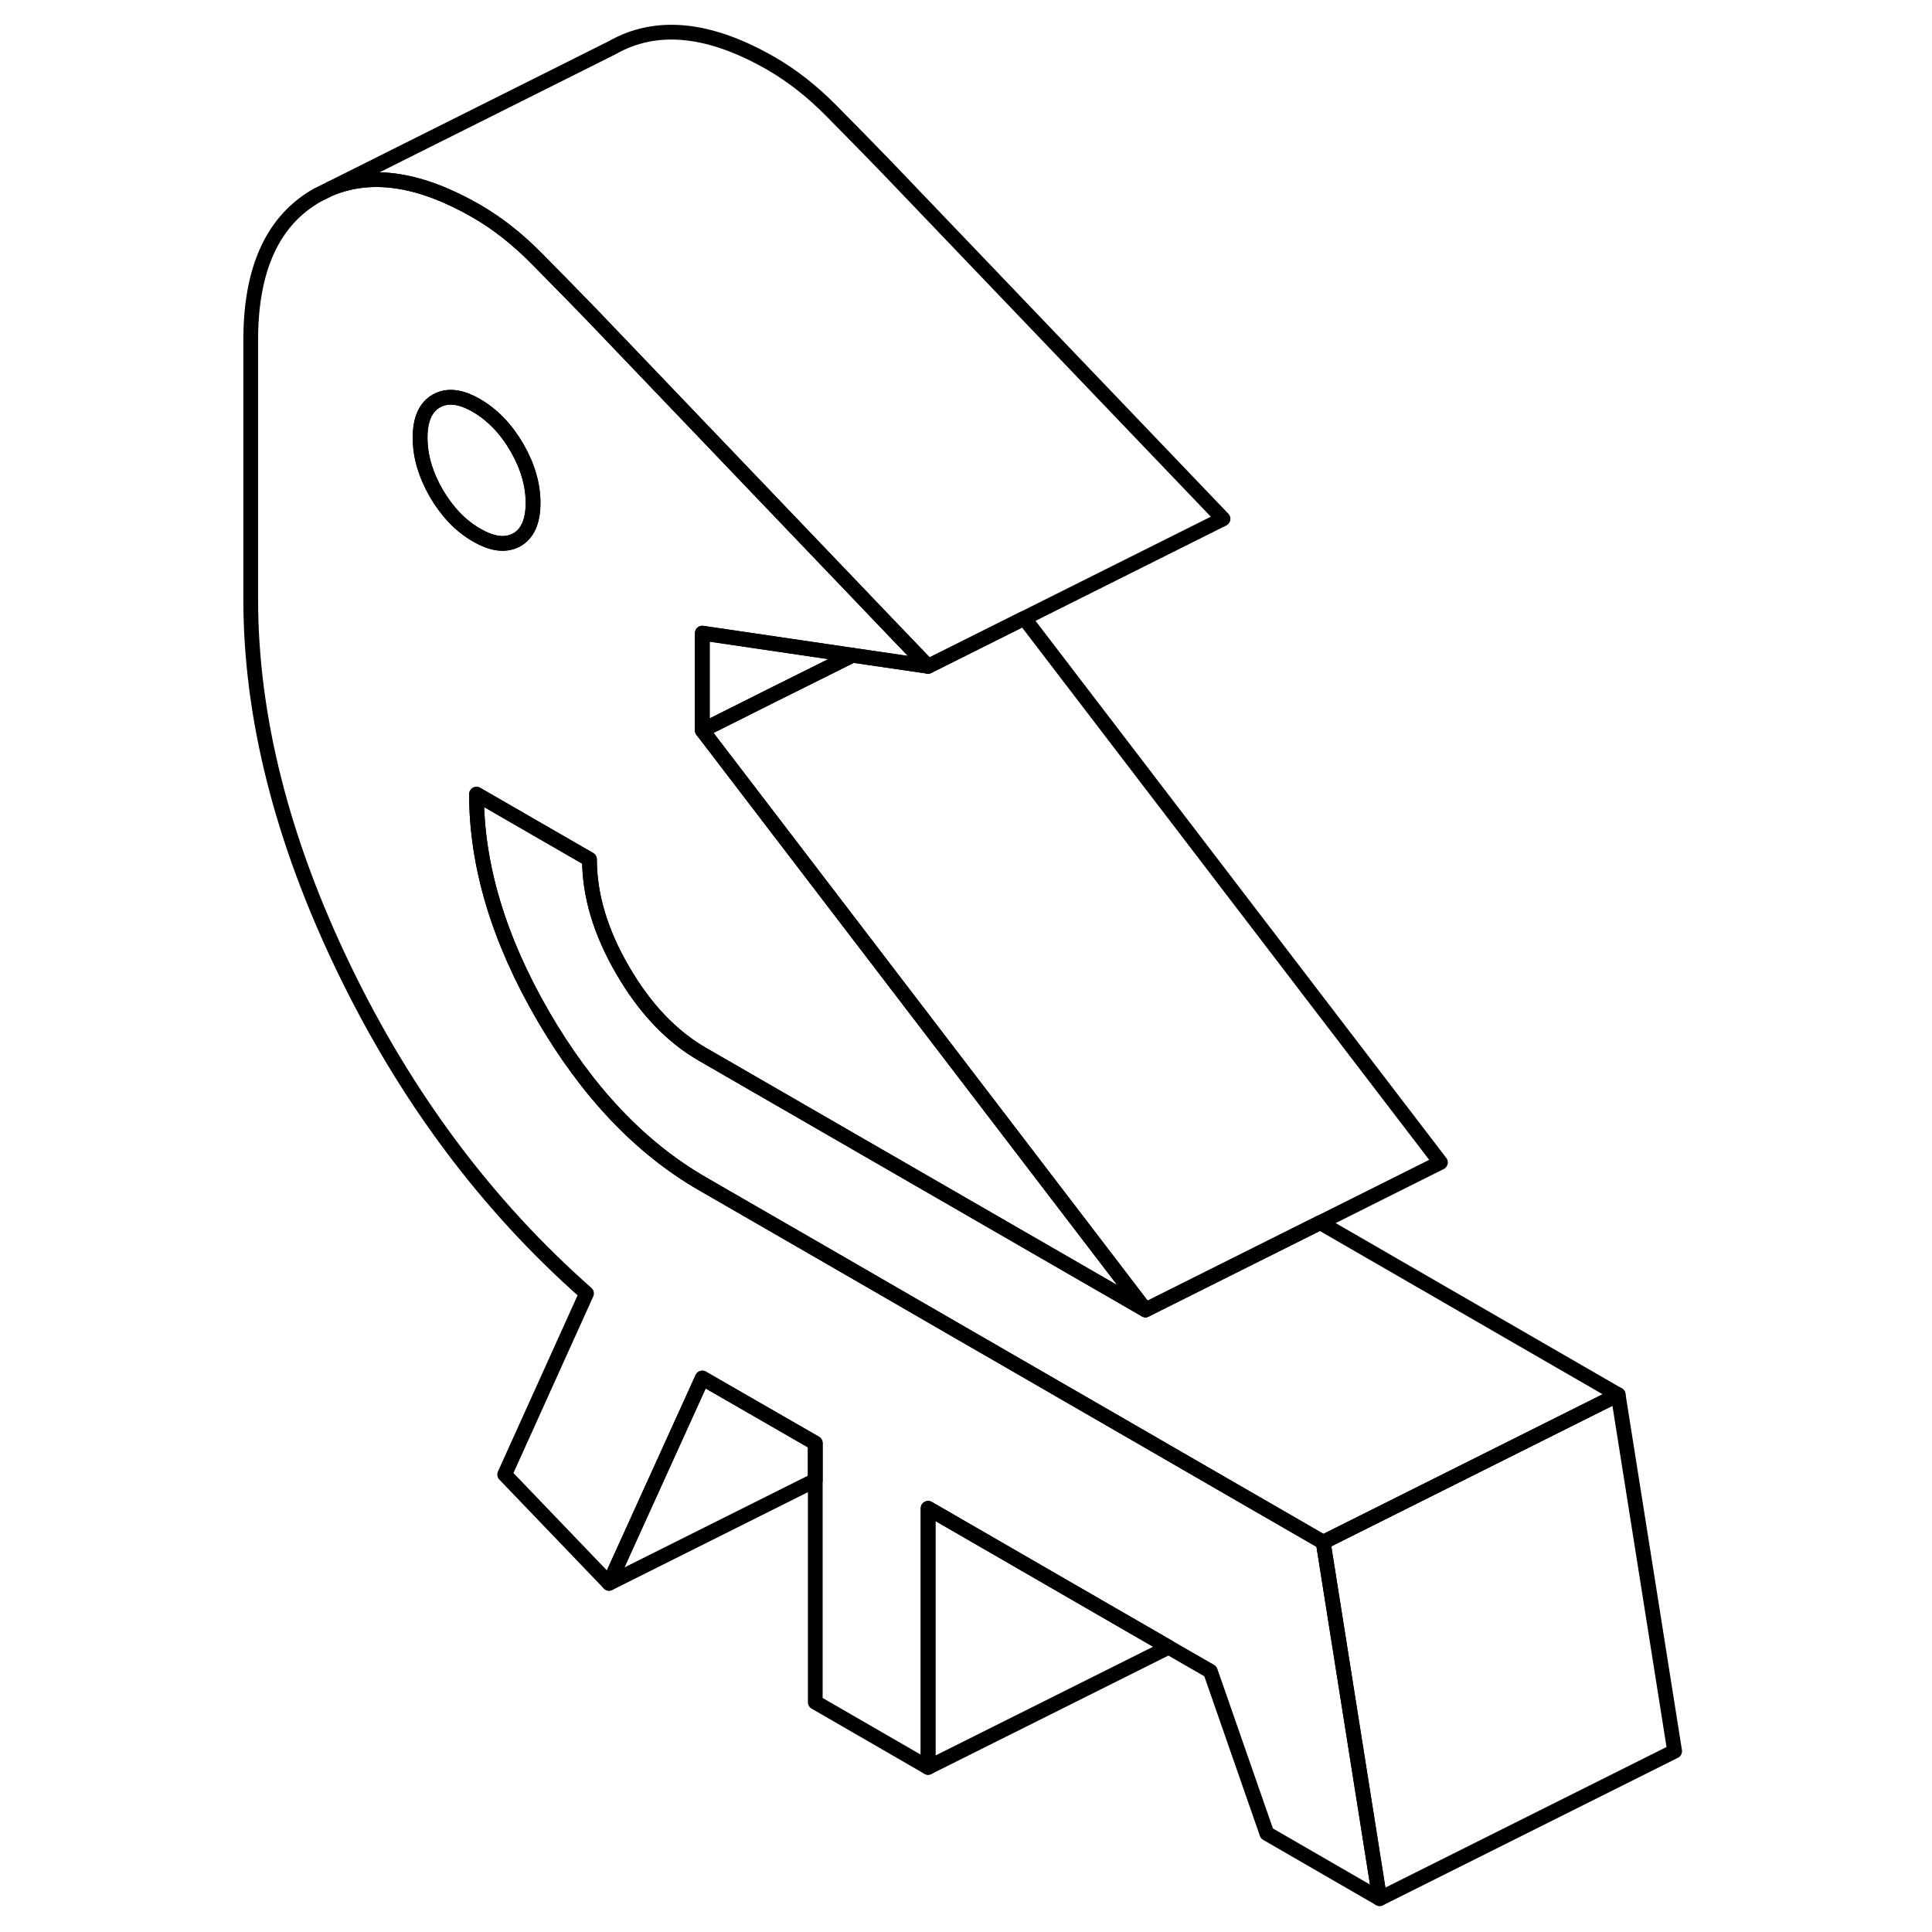 <svg width="24" height="24" viewBox="0 0 101 131" fill="none" xmlns="http://www.w3.org/2000/svg" stroke-width="1px" stroke-linecap="round" stroke-linejoin="round">
    <path d="M74.72 104.57L67.93 100.65L60.28 96.23L49.61 90.07L41.34 85.29L32.62 80.26C28.41 77.83 24.81 74.03 21.81 68.86C18.81 63.68 17.31 58.68 17.31 53.85L24.97 58.27C24.97 60.69 25.71 63.19 27.21 65.77C28.71 68.36 30.51 70.26 32.62 71.48L44.49 78.33L62.67 88.82L32.62 49.52V42.93L42.81 44.43L47.93 45.18L45.78 42.94L25.16 21.38C24.1 20.29 23.05 19.21 22 18.15C21.78 17.92 21.55 17.689 21.33 17.47C20.05 16.18 18.71 15.13 17.31 14.32C13.53 12.14 10.25 11.63 7.45 12.77L7.33 12.83L6.5 13.24C3.5 14.95 2 18.22 2 23.05V40.62C2 48.6 4.11 56.95 8.32 65.68C12.53 74.4 18.01 81.74 24.77 87.7L19.22 99.98L26.3 107.36L32.62 93.44L40.28 97.85V115.42L47.93 119.84V102.27L64.24 111.69L67.07 113.32L70.9 124.32L78.55 128.74L74.72 104.57ZM14.59 33.45C13.86 32.18 13.49 30.93 13.49 29.68C13.49 28.43 13.86 27.61 14.59 27.19C15.33 26.77 16.24 26.87 17.32 27.5C18.4 28.13 19.31 29.07 20.05 30.34C20.78 31.6 21.15 32.86 21.15 34.1C21.15 35.34 20.78 36.18 20.05 36.6C19.31 37.01 18.4 36.91 17.32 36.28C16.24 35.66 15.33 34.71 14.59 33.45Z" stroke="currentColor" stroke-linejoin="round"/>
    <path d="M21.14 34.099C21.14 35.349 20.77 36.179 20.041 36.599C19.3 37.009 18.39 36.909 17.311 36.279C16.23 35.659 15.32 34.709 14.581 33.449C13.851 32.179 13.48 30.929 13.48 29.679C13.48 28.429 13.851 27.609 14.581 27.189C15.32 26.769 16.23 26.869 17.311 27.499C18.39 28.129 19.3 29.069 20.041 30.339C20.77 31.599 21.14 32.859 21.14 34.099Z" stroke="currentColor" stroke-linejoin="round"/>
    <path d="M98.55 118.74L78.55 128.74L74.72 104.57L82.5 100.68L94.72 94.57L98.55 118.74Z" stroke="currentColor" stroke-linejoin="round"/>
    <path d="M42.81 44.43L40.4 45.63L37.53 47.06L32.62 49.52V42.93L42.81 44.43Z" stroke="currentColor" stroke-linejoin="round"/>
    <path d="M67.93 35.18L47.93 45.18L45.78 42.94L25.16 21.38C24.1 20.29 23.05 19.21 22 18.15C21.78 17.92 21.55 17.69 21.33 17.47C20.05 16.18 18.71 15.13 17.31 14.32C13.53 12.14 10.25 11.63 7.45 12.77L26.5 3.24C29.5 1.53 33.1 1.89 37.31 4.32C38.71 5.13 40.05 6.18 41.33 7.47C42.6 8.75 43.88 10.06 45.16 11.38L67.93 35.18Z" stroke="currentColor" stroke-linejoin="round"/>
    <path d="M82.67 78.82L74.51 82.9L62.67 88.82L32.62 49.52L37.53 47.059L40.4 45.63L42.81 44.429L47.93 45.179L54.45 41.919L82.67 78.82Z" stroke="currentColor" stroke-linejoin="round"/>
    <path d="M94.72 94.57L82.5 100.68L74.72 104.57L67.93 100.65L60.28 96.23L49.61 90.07L41.34 85.29L32.62 80.26C28.41 77.83 24.81 74.03 21.81 68.86C18.81 63.68 17.31 58.68 17.31 53.85L24.97 58.27C24.97 60.69 25.71 63.19 27.21 65.77C28.71 68.36 30.51 70.26 32.62 71.48L44.49 78.33L62.67 88.82L74.51 82.9L94.72 94.57Z" stroke="currentColor" stroke-linejoin="round"/>
    <path d="M64.24 111.69L47.93 119.84V102.27L64.24 111.69Z" stroke="currentColor" stroke-linejoin="round"/>
    <path d="M40.28 97.849V100.369L26.3 107.359L32.62 93.439L40.28 97.849Z" stroke="currentColor" stroke-linejoin="round"/>
</svg>